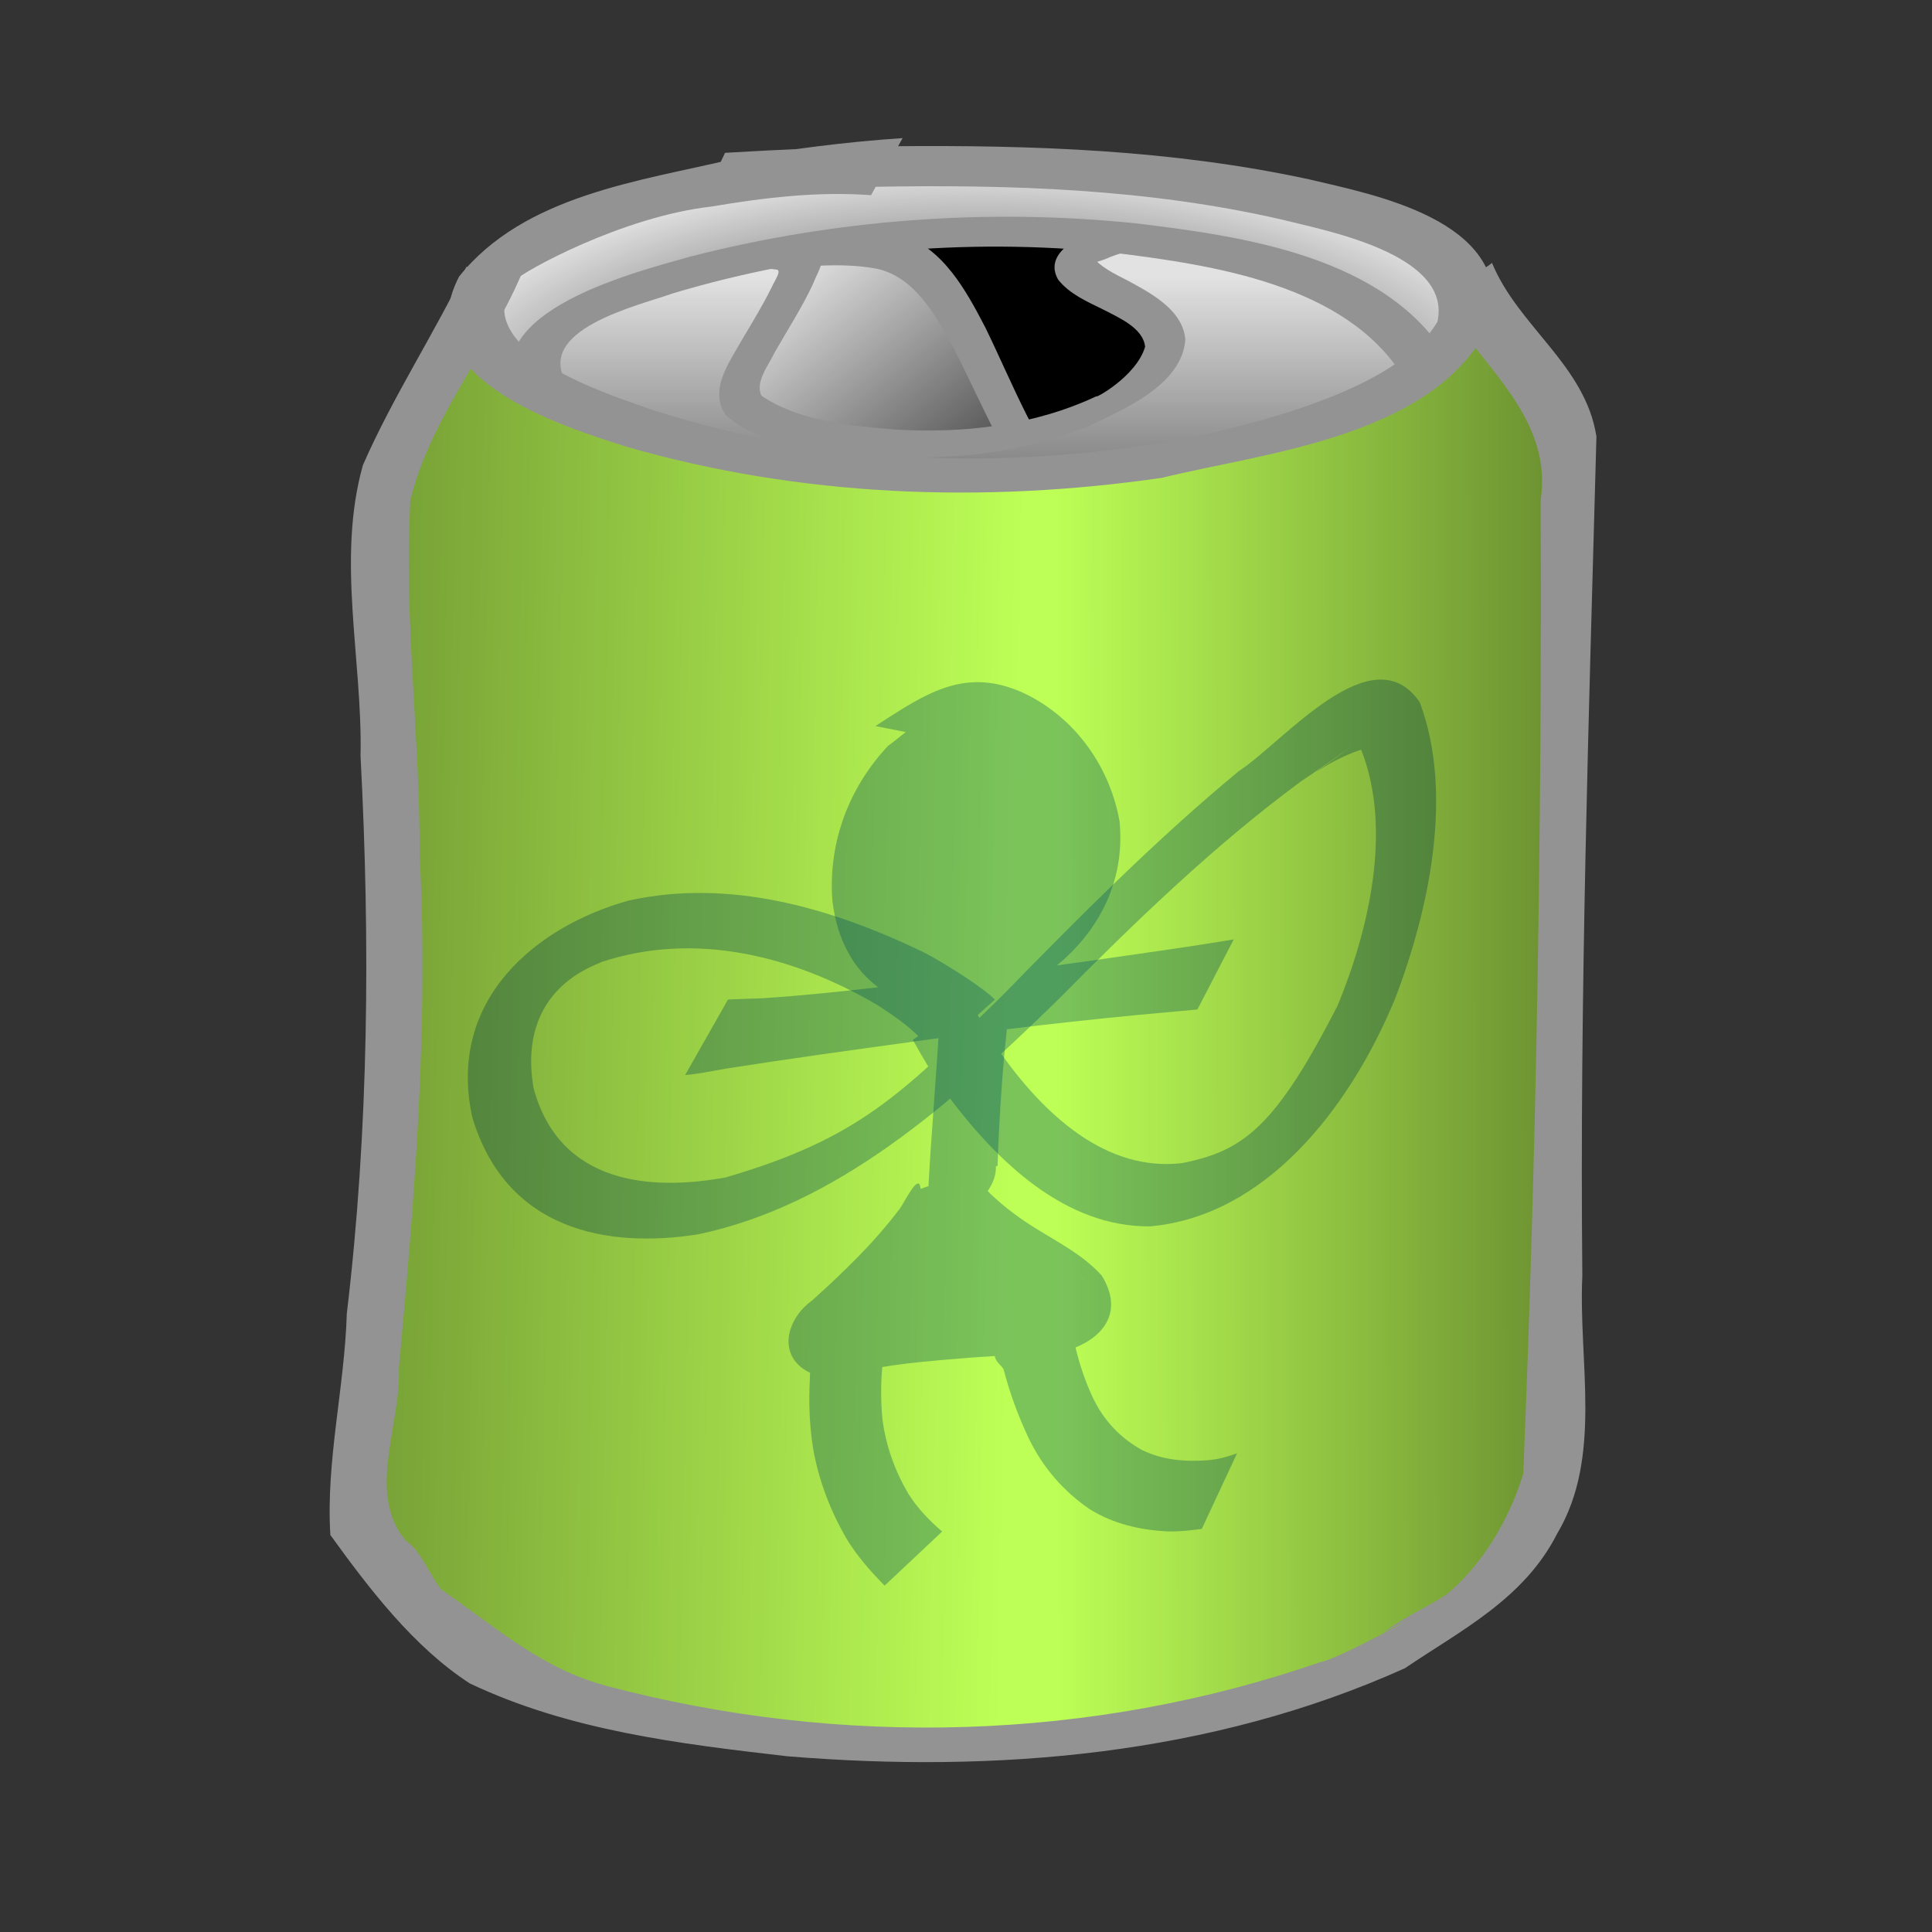 <?xml version="1.0" encoding="UTF-8" standalone="no"?>
<!-- Created with Inkscape (http://www.inkscape.org/) -->
<svg
   xmlns:dc="http://purl.org/dc/elements/1.1/"
   xmlns:cc="http://web.resource.org/cc/"
   xmlns:rdf="http://www.w3.org/1999/02/22-rdf-syntax-ns#"
   xmlns:svg="http://www.w3.org/2000/svg"
   xmlns="http://www.w3.org/2000/svg"
   xmlns:xlink="http://www.w3.org/1999/xlink"
   xmlns:sodipodi="http://inkscape.sourceforge.net/DTD/sodipodi-0.dtd"
   xmlns:inkscape="http://www.inkscape.org/namespaces/inkscape"
   width="1000"
   height="1000"
   id="svg2"
   sodipodi:version="0.32"
   inkscape:version="0.43"
   version="1.0"
   sodipodi:docbase="/home/kkowal/tale/art/item/can"
   sodipodi:docname="pixie.svg"
   inkscape:export-filename="/home/kkowal/tale/art/item/can/pixie.png"
   inkscape:export-xdpi="90"
   inkscape:export-ydpi="90">
  <rect width="100%" height="100%" fill="#333333" stroke="none"/>
  <defs
     id="defs4">
    <linearGradient
       id="linearGradient6942">
      <stop
         style="stop-color:#000000;stop-opacity:1;"
         offset="0"
         id="stop6944" />
      <stop
         style="stop-color:#000000;stop-opacity:0;"
         offset="1"
         id="stop6946" />
    </linearGradient>
    <linearGradient
       inkscape:collect="always"
       xlink:href="#linearGradient6942"
       id="linearGradient6948"
       x1="560.286"
       y1="298.645"
       x2="422.905"
       y2="128.681"
       gradientUnits="userSpaceOnUse" />
    <linearGradient
       inkscape:collect="always"
       xlink:href="#linearGradient6942"
       id="linearGradient7839"
       x1="511.112"
       y1="384.683"
       x2="511.112"
       y2="143.077"
       gradientUnits="userSpaceOnUse" />
    <radialGradient
       inkscape:collect="always"
       xlink:href="#linearGradient6942"
       id="radialGradient8762"
       cx="507.294"
       cy="197.692"
       fx="507.294"
       fy="197.692"
       r="303.73"
       gradientTransform="matrix(1,-3.175282e-8,1.380942e-8,0.435,-2.73001e-6,133.232)"
       gradientUnits="userSpaceOnUse" />
    <linearGradient
       inkscape:collect="always"
       xlink:href="#linearGradient6942"
       id="linearGradient10548"
       x1="-364.94"
       y1="556.21"
       x2="523.989"
       y2="574.393"
       gradientUnits="userSpaceOnUse" />
    <linearGradient
       inkscape:collect="always"
       xlink:href="#linearGradient6942"
       id="linearGradient10552"
       gradientUnits="userSpaceOnUse"
       x1="1146.248"
       y1="563.281"
       x2="546.212"
       y2="564.291" />
  </defs>
  <sodipodi:namedview
     id="base"
     pagecolor="#ffffff"
     bordercolor="#666666"
     borderopacity="1.0"
     inkscape:pageopacity="0.0"
     inkscape:pageshadow="2"
     inkscape:zoom="0.49497475"
     inkscape:cx="687.93171"
     inkscape:cy="759.74076"
     inkscape:document-units="px"
     inkscape:current-layer="layer2"
     inkscape:window-width="1590"
     inkscape:window-height="1121"
     inkscape:window-x="0"
     inkscape:window-y="25" />
  <g
     inkscape:groupmode="layer"
     id="layer4"
     inkscape:label="lid"
     style="display:inline">
    <path
       style="opacity:1;color:#000000;fill:#e2e2e2;fill-opacity:1;fill-rule:nonzero;stroke:none;stroke-width:3.9;stroke-linecap:butt;stroke-linejoin:miter;marker:none;marker-start:none;marker-mid:none;marker-end:none;stroke-miterlimit:4;stroke-dasharray:none;stroke-dashoffset:0;stroke-opacity:1;visibility:visible;display:inline;overflow:visible"
       d="M 249.632,145.012 C 321.929,92.466 412.463,89.033 496.737,87.575 C 582.27,84.797 671.707,93.764 748.234,137.954 C 781.216,164.421 803.327,205.954 810.763,249.147 C 813.541,283.211 793.774,314.315 768.212,332.421 C 727.212,369.073 676.602,397.124 622.069,395.633 C 568.042,396.48 514.059,392.437 460.04,392.027 C 400.15,388.872 340.857,375.461 284.118,354.984 C 245.323,339.14 205.383,304.624 203.563,256.692 C 203.724,213.58 243.398,186.362 249.632,145.012 z "
       id="path2412" />
    <path
       id="path8754"
       d="M 249.632,145.012 C 321.929,92.466 412.463,89.033 496.737,87.575 C 582.27,84.797 671.707,93.764 748.234,137.954 C 781.216,164.421 803.327,205.954 810.763,249.147 C 813.541,283.211 793.774,314.315 768.212,332.421 C 727.212,369.073 676.602,397.124 622.069,395.633 C 568.042,396.48 514.059,392.437 460.04,392.027 C 400.15,388.872 340.857,375.461 284.118,354.984 C 245.323,339.14 205.383,304.624 203.563,256.692 C 203.724,213.58 243.398,186.362 249.632,145.012 z "
       style="opacity:1;color:#000000;fill:url(#radialGradient8762);fill-opacity:1;fill-rule:nonzero;stroke:none;stroke-width:3.9;stroke-linecap:butt;stroke-linejoin:miter;marker:none;marker-start:none;marker-mid:none;marker-end:none;stroke-miterlimit:4;stroke-dasharray:none;stroke-dashoffset:0;stroke-opacity:1;visibility:visible;display:inline;overflow:visible" />
    <path
       style="color:#000000;fill:#000000;fill-opacity:1;fill-rule:nonzero;stroke:none;stroke-width:3.9;stroke-linecap:butt;stroke-linejoin:miter;marker:none;marker-start:none;marker-mid:none;marker-end:none;stroke-miterlimit:4;stroke-dasharray:none;stroke-dashoffset:0;stroke-opacity:1;visibility:visible;display:inline;overflow:visible"
       d="M 443.806,125.197 C 395.332,132.523 346.578,141.579 300.848,161.018 C 281.837,178.069 274.342,208.024 282.055,233.212 C 285.777,283.499 275.431,333.916 281.676,384.103 C 315.02,419.09 364.659,416.286 407.71,420.186 C 500.747,431.9 596.66,444.807 688.816,419.523 C 725.826,405.285 748.77,358.628 738.954,317.674 C 738.486,281.32 744.679,245.256 743.699,208.889 C 723.926,161.388 674.052,140.77 629.008,134.893 C 568.251,122.089 505.331,112.599 443.806,125.197 z "
       id="path3347" />
    <path
       style="color:#000000;fill:#e2e2e2;fill-opacity:1;fill-rule:nonzero;stroke:none;stroke-width:3.9;stroke-linecap:butt;stroke-linejoin:miter;marker:none;marker-start:none;marker-mid:none;marker-end:none;stroke-miterlimit:4;stroke-dasharray:none;stroke-dashoffset:0;stroke-opacity:1;visibility:visible;display:inline;overflow:visible"
       d="M 409.449,131.431 C 424.914,127.983 441.288,127.577 456.697,131.363 C 481.327,139.66 500.721,161.437 510.182,186.923 C 522.577,211.166 532.898,237.855 552.862,256.274 C 560.105,267.425 576.209,273.001 576.427,288.494 C 577.063,302.198 563.659,307.898 553.746,311.724 C 533.758,318.067 512.628,319.038 491.899,319.106 C 467.955,318.652 443.798,316.152 420.71,309.12 C 397.802,299.494 378.069,283.138 358.278,267.84 C 346.952,256.683 342.16,237.755 349.233,222.593 C 356.474,200.47 366.672,179.361 381.009,161.575 C 388.509,151.089 397.934,142.58 407.321,134.194 L 408.427,132.854 L 409.449,131.431 L 409.449,131.431 z "
       id="path2455" />
    <path
       id="path6067"
       d="M 409.449,131.431 C 424.914,127.983 441.288,127.577 456.697,131.363 C 481.327,139.66 500.721,161.437 510.182,186.923 C 522.577,211.166 532.898,237.855 552.862,256.274 C 560.105,267.425 576.209,273.001 576.427,288.494 C 577.063,302.198 563.659,307.898 553.746,311.724 C 533.758,318.067 512.628,319.038 491.899,319.106 C 467.955,318.652 443.798,316.152 420.71,309.12 C 397.802,299.494 378.069,283.138 358.278,267.84 C 346.952,256.683 342.16,237.755 349.233,222.593 C 356.474,200.47 366.672,179.361 381.009,161.575 C 388.509,151.089 397.934,142.58 407.321,134.194 L 408.427,132.854 L 409.449,131.431 L 409.449,131.431 z "
       style="color:#000000;fill:url(#linearGradient6948);fill-opacity:1;fill-rule:nonzero;stroke:none;stroke-width:3.9;stroke-linecap:butt;stroke-linejoin:miter;marker:none;marker-start:none;marker-mid:none;marker-end:none;stroke-miterlimit:4;stroke-dasharray:none;stroke-dashoffset:0;stroke-opacity:1;visibility:visible;display:inline;overflow:visible" />
    <path
       style="color:#000000;fill:#939393;fill-opacity:1;fill-rule:nonzero;stroke:none;stroke-width:3.9;stroke-linecap:butt;stroke-linejoin:miter;marker:none;marker-start:none;marker-mid:none;marker-end:none;stroke-miterlimit:4;stroke-dasharray:none;stroke-dashoffset:0;stroke-opacity:1;visibility:visible;display:inline;overflow:visible"
       id="path1493"
       d="M 382.548,128.963 C 385.457,127.846 406.183,123.552 412.476,123.253 C 431.932,122.626 446.88,118.748 466.521,121.607 C 487.949,128.274 499.882,149.965 510.095,169.692 C 524.521,199.307 536.19,230.667 557.39,255.633 C 580.954,282.298 614.073,290.745 647.063,285.1 C 649.034,284.643 651.006,284.185 652.978,283.728 L 644.489,301.809 C 642.409,302.123 640.329,302.436 638.25,302.749 C 602.638,306.231 567.402,295.507 542.432,266.847 C 520.968,241.18 508.642,209.553 493.308,179.611 C 484.06,162.666 473.264,143.471 454.061,139.147 C 435.566,135.621 416.645,138.129 398.047,139.226 C 389.489,140.012 380.018,141.774 371.934,142.624 L 382.548,128.963 z "
       sodipodi:nodetypes="ccccccccccccccc" />
    <path
       style="color:#000000;fill:#e2e2e2;fill-opacity:1;fill-rule:nonzero;stroke:none;stroke-width:3.9;stroke-linecap:butt;stroke-linejoin:miter;marker:none;marker-start:none;marker-mid:none;marker-end:none;stroke-miterlimit:4;stroke-dasharray:none;stroke-dashoffset:0;stroke-opacity:1;visibility:visible;display:inline;overflow:visible"
       d="M 405.943,131.418 C 366.07,137.438 324.922,144.805 290.037,167.805 C 275.142,188.308 292.625,216.37 312.118,224.308 C 381.557,263.479 461.12,271.416 538.134,275.505 C 600.056,279.288 666.011,276.405 720.881,241.838 C 737.773,231.633 743.695,205.98 730.761,189.786 C 718.972,174.157 701.806,164.862 687.105,152.884 C 667.925,139.68 645.509,133.632 623.27,130.18 C 606.106,126.77 574.525,109.443 565.574,133.045 C 561.641,159.04 598.651,160.758 596.108,184.86 C 593.337,203.497 576.626,212.924 561.241,217.213 C 524.594,230.165 484.97,233.06 446.993,225.892 C 427.279,225.372 402.196,226.586 390.401,205.935 C 381.598,183.241 400.695,164.418 408.846,145.399 C 410.264,140.713 410.328,135.193 407.697,130.953"
       id="path2433" />
    <path
       id="path6958"
       d="M 405.943,131.418 C 366.07,137.438 324.922,144.805 290.037,167.805 C 275.142,188.308 292.625,216.37 312.118,224.308 C 381.557,263.479 461.12,271.416 538.134,275.505 C 600.056,279.288 666.011,276.405 720.881,241.838 C 737.773,231.633 743.695,205.98 730.761,189.786 C 718.972,174.157 701.806,164.862 687.105,152.884 C 667.925,139.68 645.509,133.632 623.27,130.18 C 606.106,126.77 574.525,109.443 565.574,133.045 C 561.641,159.04 598.651,160.758 596.108,184.86 C 593.337,203.497 576.626,212.924 561.241,217.213 C 524.594,230.165 484.97,233.06 446.993,225.892 C 427.279,225.372 402.196,226.586 390.401,205.935 C 381.598,183.241 400.695,164.418 408.846,145.399 C 410.264,140.713 410.328,135.193 407.697,130.953"
       style="color:#000000;fill:url(#linearGradient7839);fill-opacity:1;fill-rule:nonzero;stroke:none;stroke-width:3.9;stroke-linecap:butt;stroke-linejoin:miter;marker:none;marker-start:none;marker-mid:none;marker-end:none;stroke-miterlimit:4;stroke-dasharray:none;stroke-dashoffset:0;stroke-opacity:1;visibility:visible;display:inline;overflow:visible" />
    <path
       style="color:#000000;fill:#939393;fill-opacity:1;fill-rule:nonzero;stroke:none;stroke-width:3.9;stroke-linecap:butt;stroke-linejoin:miter;marker:none;marker-start:none;marker-mid:none;marker-end:none;stroke-miterlimit:4;stroke-dasharray:none;stroke-dashoffset:0;stroke-opacity:1;visibility:visible;display:inline;overflow:visible"
       id="path1437"
       d="M 438.753,254.913 C 454.238,260.013 473.198,261.443 489.309,264.242 C 549.422,269.692 610.979,274.277 670.417,260.88 C 692.912,255.16 741.106,237.514 726.622,195.609 C 696.984,146.895 626.92,137.118 575.939,130.741 C 499.503,122.952 421.879,129.86 348.25,151.857 C 330.644,158.168 275.592,170.638 293.658,198.885 C 335.961,236.869 399.134,248.068 453.028,258.171 C 471.59,261.29 462.385,259.832 480.642,262.555 L 468.624,277.342 C 450.478,274.107 460.511,275.805 440.274,274.133 C 383.117,262.332 316.335,251.206 271.067,211.326 C 239.53,163.078 326.406,141.594 357.486,132.766 C 432.361,113.593 510.307,107.744 587.239,115.536 C 643.19,122.261 717.687,132.461 749.717,186.163 C 770.754,242.962 704.497,271.103 660.308,280.081 C 599.114,291.076 536.712,285.799 475.333,278.57 C 459.681,276.82 438.085,275.031 425.118,271.155 L 438.753,254.913 z "
       sodipodi:nodetypes="ccccccccccccccccccc" />
    <path
       style="color:#000000;fill:#939393;fill-opacity:1;fill-rule:nonzero;stroke:none;stroke-width:3.9;stroke-linecap:butt;stroke-linejoin:miter;marker:none;marker-start:none;marker-mid:none;marker-end:none;stroke-miterlimit:4;stroke-dasharray:none;stroke-dashoffset:0;stroke-opacity:1;visibility:visible;display:inline;overflow:visible"
       id="path1453"
       d="M 393.756,126.824 C 390.005,123.692 403.935,125.335 406.603,125.459 C 412.6,125.638 414.136,124.175 419.804,126.1 C 430.447,130.846 424.001,138.696 420.711,147.192 C 415.019,159.376 407.601,170.756 400.938,182.479 C 397.834,189.189 390.814,197.347 394.071,204.754 C 413.147,217.943 440.172,220.422 463.135,222.298 C 498.838,224.496 535.344,220.231 567.555,205.085 C 566.394,206.6 588.226,194.763 592.701,179.513 C 591.741,169.888 579.489,164.603 571.434,160.421 C 562.805,156.138 553.606,152.265 547.699,144.723 C 543.854,138.028 546.265,132.292 551.85,127.59 C 560.543,121.632 562.853,123.112 572.608,119.368 C 577.045,117.56 577.335,117.88 582.126,117.911 C 574.088,123.085 588.86,123.155 589.167,123.17 L 583.615,130.255 C 583.398,130.287 583.181,130.319 582.964,130.351 C 579.292,131.248 575.778,132.502 572.337,134.021 C 563.364,137.529 551.059,138.785 573.242,127.903 C 571.183,128.703 568.492,134.364 566.732,134.361 C 572.088,139.951 579.683,142.951 586.516,146.743 C 598.351,153.25 612.246,161.575 613.518,175.632 C 611.944,199.689 580.374,212.489 561.354,221.562 C 527.289,234.957 489.904,238.514 453.24,236.064 C 427.984,233.968 395.132,232.059 375.733,214.956 C 368.271,204.154 374.23,192.88 380.107,182.668 C 386.601,171.244 393.809,160.165 399.569,148.384 C 400.92,145.296 405.065,139.591 401.68,139.509 C 396.619,138.779 391.5,138.689 386.385,138.612 C 382.609,138.459 379.381,138.695 376.852,135.684 L 393.756,126.824 z "
       sodipodi:nodetypes="ccccccccccccccccccccccccccccccc" />
  </g>
  <g
     inkscape:groupmode="layer"
     id="layer5"
     inkscape:label="branding-pixie"
     style="display:inline">
    <path
       style="opacity:1;color:#000000;fill:#bdff56;fill-opacity:1;fill-rule:nonzero;stroke:none;stroke-width:3.9;stroke-linecap:butt;stroke-linejoin:miter;marker:none;marker-start:none;marker-mid:none;marker-end:none;stroke-miterlimit:4;stroke-dasharray:none;stroke-dashoffset:0;stroke-opacity:1;visibility:visible;display:inline;overflow:visible"
       d="M 240.416,172.685 C 188.085,235.514 190.526,322.832 198.665,399.542 C 206.313,460.255 203.924,521.666 205.685,582.643 C 200.945,658.44 165.574,738.677 201.088,811.979 C 229.631,860.361 288.271,875.247 337.687,892.982 C 465.943,929.67 606.086,906.266 723.876,847.214 C 751.783,830.506 781.923,809.005 793.154,777.52 C 817.784,644.972 814.661,509.298 806.607,375.322 C 822.675,314.51 819.459,246.804 789.066,190.859 C 764.531,160.144 727.171,186.157 703.514,203.926 C 670.001,224.188 629.053,225.887 591.572,234.546 C 489.44,251.522 379.529,253.282 283.469,209.971 C 266.909,200.509 251.29,188.568 240.416,172.685 z "
       id="path13285" />
    <path
       style="opacity:1;color:#000000;fill:#005762;fill-opacity:0.348;fill-rule:nonzero;stroke:none;stroke-width:3.9;stroke-linecap:butt;stroke-linejoin:miter;marker:none;marker-start:none;marker-mid:none;marker-end:none;stroke-miterlimit:4;stroke-dasharray:none;stroke-dashoffset:0;stroke-opacity:1;visibility:visible;display:inline;overflow:visible"
       d="M 504.719,353.094 C 486.83,353.544 471.61,363.845 453.094,375.812 L 468.812,378.906 C 465.027,381.897 461.851,384.53 459.656,386.031 C 440.076,406.916 428.493,435.176 430.844,466.219 C 433.328,487.049 442.15,501.808 454.531,511 C 434.652,513.305 414.762,515.363 394.812,516.688 C 389.042,516.931 382.118,517.081 376.812,517.344 L 354.625,556.438 C 361.528,555.911 368.612,554.315 375.531,553.156 C 408.002,548.034 440.548,543.575 473.094,539.094 C 477.317,538.5 481.525,537.919 485.75,537.344 C 484.517,556.74 482.999,576.111 481.688,595.5 C 481.267,601.635 480.925,607.797 480.562,613.938 L 476.5,615.375 C 475.766,606.183 468.188,622.332 465.875,625.406 C 452.396,643.351 436.539,658.518 420.375,673.094 C 406.926,682.709 401.878,702.121 419.281,710.562 C 419.256,711.522 419.233,712.546 419.188,713.594 C 418.519,725.79 418.965,737.939 420.906,749.969 C 423.847,766.591 429.856,781.952 437.938,796.062 C 443.545,805.347 450.528,813.292 457.875,820.719 L 487.656,792.719 C 481.106,787.097 474.979,780.827 470.156,773.156 C 463.301,761.492 458.533,748.522 456.75,734.531 C 455.899,725.531 455.831,716.538 456.656,707.562 C 456.741,707.55 456.822,707.544 456.906,707.531 C 470.31,705.359 483.81,704.191 497.312,703.125 C 503.157,702.617 509.02,702.222 514.875,701.875 C 515.24,703.709 516.136,704.98 517.719,706.562 C 518.392,707.236 518.942,707.933 519.438,708.719 C 522.681,721.162 527.064,733.048 532.469,744.469 C 539.926,759.957 550.761,772.023 563.844,781.031 C 576.215,788.79 589.869,791.826 603.75,792.625 C 609.885,792.87 615.987,792.157 622.062,791.344 L 640.281,752.25 C 635.214,754.068 630.082,755.471 624.75,755.844 C 613.283,756.64 601.809,755.769 591.062,750.5 C 580.16,744.471 571.4,735.56 565.531,723.188 C 561.73,714.968 558.806,706.349 556.656,697.438 C 571.394,691.518 581.603,678.658 570.25,660.219 C 560.689,649.664 548.261,643.369 536.719,636.188 C 528.156,630.958 519.98,624.958 512.531,617.812 C 512.088,617.391 511.669,616.948 511.25,616.5 C 513.798,612.595 515.677,608.377 515.469,603.719 C 515.469,603.716 515.499,603.69 515.5,603.688 L 516.344,603.438 C 516.551,597.276 516.77,591.123 517.094,584.969 C 517.995,567.516 519.259,550.088 521.156,532.75 C 543.798,529.962 566.461,527.49 589.156,525.312 C 599.348,524.337 609.586,523.427 619.781,522.5 L 638.562,486.25 C 628.062,487.996 617.555,489.595 607.031,491.156 C 587.034,494.063 567.051,496.974 547.031,499.688 C 568.097,482.362 582.667,456.652 579.438,424.844 C 573.71,393.632 553.398,368.997 527.875,357.844 C 522.366,355.552 517.201,354.135 512.281,353.5 C 509.7,353.167 507.183,353.032 504.719,353.094 z M 561.062,661.531 C 561.083,661.527 561.11,661.534 561.125,661.531 C 561.128,661.532 561.155,661.532 561.156,661.531 C 561.156,661.534 561.157,661.559 561.156,661.562 C 561.001,661.634 560.335,661.812 559.125,662.156 C 560.105,661.817 560.802,661.59 561.062,661.531 z "
       id="path15055" />
    <path
       style="opacity:1;color:#000000;fill:#005762;fill-opacity:0.348;fill-rule:nonzero;stroke:none;stroke-width:3.9;stroke-linecap:butt;stroke-linejoin:miter;marker:none;marker-start:none;marker-mid:none;marker-end:none;stroke-miterlimit:4;stroke-dasharray:none;stroke-dashoffset:0;stroke-opacity:1;visibility:visible;display:inline;overflow:visible"
       id="path15095"
       d="M 483.077,546.004 C 476.021,534.653 464.726,527.11 454.351,520.346 C 410.176,494.324 359.251,482.061 311.293,497.939 C 309.337,499.474 267.17,510.944 276.205,563.339 C 289.847,613.551 337.622,616.312 375.435,609.474 C 444.476,589.367 466.497,566.472 518.901,515.207 C 558.43,474.74 598.23,434.661 641.234,399.11 C 664.234,384.173 710.359,327.554 734.874,363.507 C 752.784,411.323 739.278,472.013 722.067,517.058 C 697.905,575.105 654.351,629.464 595.33,634.758 C 551.758,635.19 516.447,602.024 489.35,565.386 C 483.102,556.852 477.697,547.598 472.479,538.217 L 502.359,517.89 C 506.724,526.814 511.34,535.583 516.9,543.617 C 540.395,577.122 572.452,606.532 611.684,602.047 C 643.482,595.8 660.036,583.511 692.313,520.542 C 708.266,481.989 720.907,429.426 704.537,388.051 C 699.514,389.505 691.913,393.096 686.16,396.489 C 684.63,397.392 680.14,400.306 681.6,399.263 C 721.892,370.46 682.66,398.46 673.643,404.239 C 628.383,437.585 587.276,477.377 546.96,518.12 C 492.466,571.173 433.225,623.991 361.086,638.924 C 314.333,646.244 262.082,636.913 244.482,578.401 C 231.005,516.977 278.159,479.22 325.407,466.126 C 377.324,454.69 429.73,469.579 478.118,492.916 C 489.003,498.581 509.124,511.274 514.936,517.403 L 483.077,546.004 z " />
  </g>
  <g
     inkscape:groupmode="layer"
     id="layer2"
     inkscape:label="shine"
     style="display:inline">
    <path
       id="path11495"
       d="M 249.616,158.229 C 203.675,207.158 193.221,281.19 199.458,347.648 C 192.933,465.076 195.586,582.831 193.861,700.32 C 189.785,742.165 177.701,791.509 204.629,827.503 C 239.174,862.87 288.258,871.158 330.32,891.683 C 451.195,929.226 579.006,902.058 697.231,866.378 C 762.358,840.97 810.925,769.938 807.212,694.343 C 813.295,607.813 808.848,521.018 806.469,434.431 C 818.278,354.676 827.48,268.911 799.693,191.966 C 767.706,152.166 727.818,204.714 695.3,216.587 C 644.974,237.05 590.699,241.957 537.907,249.971 C 479.242,251.058 420.259,246.686 362.962,233.045 C 317.043,229.584 272.563,201.611 249.616,158.229 z "
       style="opacity:1;color:#000000;fill:url(#linearGradient10548);fill-opacity:1;fill-rule:nonzero;stroke:none;stroke-width:3.9;stroke-linecap:butt;stroke-linejoin:miter;marker:none;marker-start:none;marker-mid:none;marker-end:none;stroke-miterlimit:4;stroke-dasharray:none;stroke-dashoffset:0;stroke-opacity:1;visibility:visible;display:inline;overflow:visible" />
    <path
       style="opacity:1;color:#000000;fill:url(#linearGradient10552);fill-opacity:1;fill-rule:nonzero;stroke:none;stroke-width:3.9;stroke-linecap:butt;stroke-linejoin:miter;marker:none;marker-start:none;marker-mid:none;marker-end:none;stroke-miterlimit:4;stroke-dasharray:none;stroke-dashoffset:0;stroke-opacity:1;visibility:visible;display:inline;overflow:visible"
       d="M 249.616,158.229 C 203.675,207.158 193.221,281.19 199.458,347.648 C 192.933,465.076 195.586,582.831 193.861,700.32 C 189.785,742.165 177.701,791.509 204.629,827.503 C 239.174,862.87 288.258,871.158 330.32,891.683 C 451.195,929.226 579.006,902.058 697.231,866.378 C 762.358,840.97 810.925,769.938 807.212,694.343 C 813.295,607.813 808.848,521.018 806.469,434.431 C 818.278,354.676 827.48,268.911 799.693,191.966 C 767.706,152.166 727.818,204.714 695.3,216.587 C 644.974,237.05 590.699,241.957 537.907,249.971 C 479.242,251.058 420.259,246.686 362.962,233.045 C 317.043,229.584 272.563,201.611 249.616,158.229 z "
       id="path10550" />
  </g>
  <g
     inkscape:label="rim"
     inkscape:groupmode="layer"
     id="layer1"
     style="display:inline">
    <path
       style="opacity:1;color:#000000;fill:#939393;fill-opacity:1;fill-rule:nonzero;stroke:none;stroke-width:3.9;stroke-linecap:butt;stroke-linejoin:miter;marker:none;marker-start:none;marker-mid:none;marker-end:none;stroke-miterlimit:4;stroke-dasharray:none;stroke-dashoffset:0;stroke-opacity:1;visibility:visible;display:inline;overflow:visible"
       id="path1319"
       d="M 450.855,101.029 C 423.284,98.985 395.679,102.28 368.448,106.888 C 322.442,112.028 271.285,140.157 265.794,145.603 C 241.387,181.789 316.735,204.68 337.685,212.156 C 425.949,240.618 519.268,243.441 609.84,227.88 C 666.26,216.181 725.915,197.69 744.028,166.483 C 751.718,131.188 684.937,119.165 663.645,113.693 C 594.084,97.68 522.536,95.412 451.642,96.708 C 422.517,97.259 393.443,99.243 364.421,101.848 L 375.283,79.103 C 404.29,77.4 433.318,76.031 462.37,75.688 C 534.303,75.018 606.754,77.503 677.476,92.805 C 710.443,100.644 781.502,113.677 772.4,164.828 C 745.667,226.361 654.136,234.186 601.396,247.33 C 508.965,260.679 414.425,257.222 324.044,231.161 C 291.324,220.668 210.145,195.877 237.62,143.163 C 271.328,100.93 331.614,93.723 378.886,82.433 C 408.126,77.286 437.623,73.444 467.181,71.484 L 450.855,101.029 z " />
    <path
       style="opacity:1;color:#000000;fill:#939393;fill-opacity:1;fill-rule:nonzero;stroke:none;stroke-width:3.9;stroke-linecap:butt;stroke-linejoin:miter;marker:none;marker-start:none;marker-mid:none;marker-end:none;stroke-miterlimit:4;stroke-dasharray:none;stroke-dashoffset:0;stroke-opacity:1;visibility:visible;display:inline;overflow:visible"
       d="M 272.666,131.725 C 262.965,132.798 248.003,141.57 241.447,138.041 C 225.209,172.101 203.264,205.387 187.834,240.785 C 174.081,289.631 187.685,341.389 186.62,391.394 C 191.65,487.598 190.939,584.203 179.51,679.873 C 178.356,718.196 168.615,756.352 170.993,794.521 C 191.364,822.678 214.186,852.537 243.135,871.319 C 294.68,895.804 351.897,902.603 407.463,909.038 C 515.161,917.895 626.777,908.702 727.211,863.459 C 755.947,843.959 788.847,827.658 805.958,793.861 C 829.664,754.118 816.88,704.704 819.014,660.333 C 817.581,515.499 822.372,370.612 826.313,225.936 C 820.578,189.035 785.83,169.002 772.246,136.06 C 762.679,144.733 731.562,147.954 751.996,164.462 C 771.587,193.075 803.498,219.229 797.445,258.899 C 798.122,426.933 795.342,595.077 788.429,762.894 C 781.083,786.727 767.285,809.897 748.583,825.442 C 737.838,832.228 725.915,837.505 715.945,845.052 C 748.987,827.706 692.738,859.017 683.486,860.291 C 564.91,901.352 435.226,904.617 314.371,872.736 C 281.028,863.897 259.471,844.404 228.177,822.511 C 221.798,814.282 218.516,803.449 209.904,797.275 C 189.514,772.888 207.624,737.732 206.453,708.237 C 214.63,619.944 221.842,531.339 217.239,442.53 C 217.42,381.209 208.93,319.877 212.438,258.665 C 223.691,213.208 256.395,178.021 272.781,134.86 L 272.666,131.725 z "
       id="path1323"
       sodipodi:nodetypes="ccccccccccccccccccccccccccc" />
  </g>
</svg>
